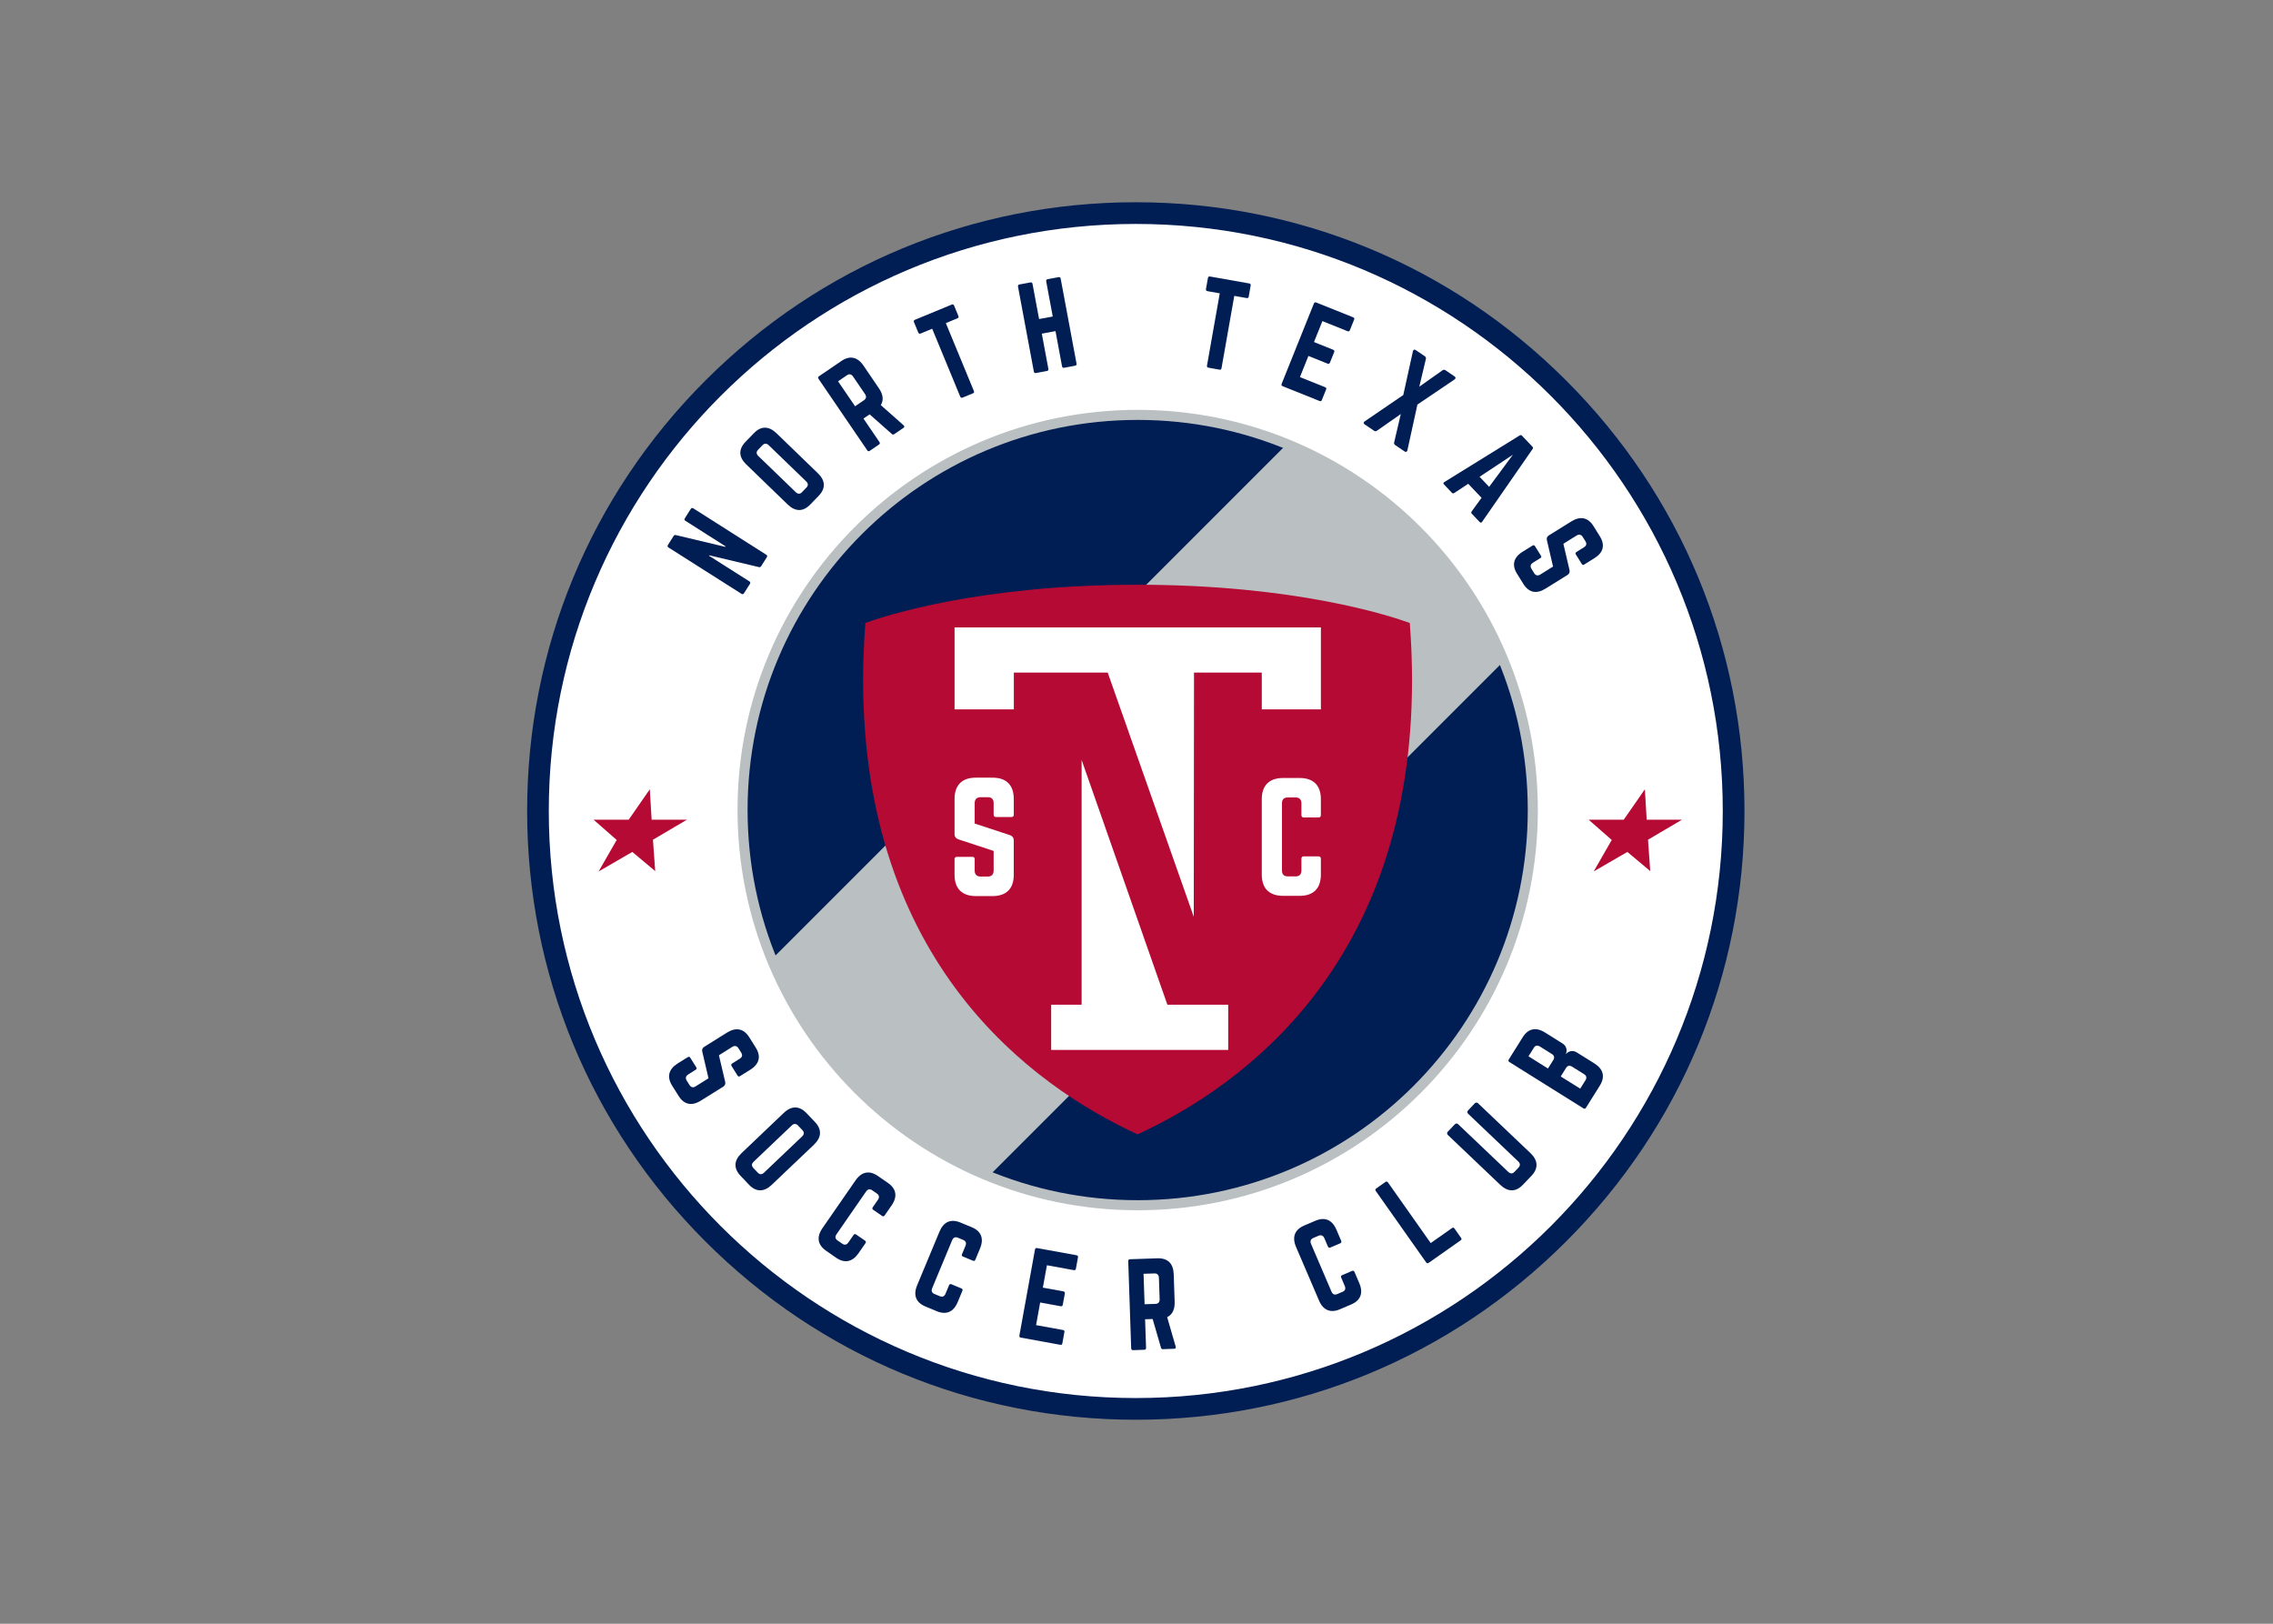 <svg clip-rule="evenodd" fill-rule="evenodd" stroke-miterlimit="10" viewBox="0 0 560 400" xmlns="http://www.w3.org/2000/svg" xmlns:xlink="http://www.w3.org/1999/xlink"><rect x="0" y="0" width="560" height="400" fill="#808080" stroke="none"/><clipPath id="a"><path clip-rule="evenodd" d="m93.238 112.23c0 27.305 22.137 49.438 49.441 49.438 27.305 0 49.438-22.133 49.438-49.438s-22.133-49.441-49.438-49.441-49.441 22.137-49.441 49.441"/></clipPath><g transform="matrix(1.333 0 0 1.333 -346.807 -581.874)"><path d="m470.09 696.88c-60.927 0-110.49-49.565-110.49-110.49s49.565-110.5 110.49-110.5 110.5 49.571 110.5 110.5-49.571 110.49-110.5 110.49" fill="#fff" fill-rule="nonzero"/><path d="m470.09 473.89c-30.051 0-58.301 11.702-79.547 32.947-21.251 21.251-32.947 49.502-32.947 79.553s11.696 58.301 32.947 79.547c21.246 21.251 49.496 32.953 79.547 32.953s58.301-11.702 79.547-32.953c21.251-21.246 32.953-49.496 32.953-79.547s-11.702-58.301-32.953-79.553c-21.246-21.246-49.496-32.947-79.547-32.947m0 4.01c59.917 0 108.49 48.573 108.49 108.49s-48.573 108.49-108.49 108.49-108.49-48.573-108.49-108.49 48.573-108.49 108.49-108.49" fill="#001e54" fill-rule="nonzero"/><path d="m543.47 586.22c0 40.333-32.694 73.027-73.027 73.027s-73.032-32.693-73.032-73.027 32.699-73.032 73.032-73.032 73.027 32.699 73.027 73.032" fill="#001e54" fill-rule="nonzero"/><path d="m543.47 586.22c0 40.333-32.694 73.027-73.027 73.027s-73.032-32.693-73.032-73.027 32.699-73.032 73.032-73.032 73.027 32.699 73.027 73.032z" fill="none" stroke="#babfc2" stroke-width="1.86"/><g clip-path="url(#a)" transform="matrix(1.477 0 0 1.477 259.69 420.43)"><path d="m208.39 73.723-99.781 99.781-27.152-27.152 99.781-99.781z" fill="#babfc2" fill-rule="nonzero"/></g><g fill-rule="nonzero"><path d="m564.52 588-.34-5.62-3.901 5.62h-6.491l4.269 3.745-3.335 5.816 6.226-3.606 4.23 3.543-.416-5.799 6.278-3.699z" fill="#b50a33"/><path d="m380.61 588-.34-5.62-3.901 5.62h-6.491l4.269 3.745-3.335 5.816 6.226-3.606 4.23 3.543-.416-5.799 6.278-3.699z" fill="#b50a33"/><path d="m470.42 646.15c-19.716-9.088-50.725-31.701-50.725-83.961 0-3.381.138-6.907.415-10.542 3.52-1.287 21.021-7.068 50.31-7.068s46.79 5.781 50.315 7.068c.272 3.635.416 7.161.416 10.542 0 52.26-31.009 74.873-50.731 83.961" fill="#b50a33"/><path d="m387.85 530.55c.11-.167.277-.202.456-.092l13.491 8.574c.179.11.219.277.109.444l-1.061 1.679c-.098.151-.231.208-.421.162l-9.146-2.175-.058.081 7.449 4.731c.179.115.231.265.116.45l-1.12 1.76c-.109.173-.277.208-.455.092l-13.496-8.568c-.174-.11-.214-.277-.104-.45l1.061-1.674c.099-.155.231-.213.422-.161l9.105 2.169.063-.098-7.42-4.714c-.173-.11-.225-.26-.11-.444z" fill="#001e54"/><path d="m409.21 526.63c.364-.369.364-.762-.04-1.154l-6.919-6.682c-.392-.375-.796-.375-1.16 0l-.807.837c-.364.375-.347.779.04 1.154l6.919 6.682c.403.392.796.38 1.154.006zm-11.113-4.287c-1.408-1.356-1.46-2.804-.15-4.16l1.564-1.616c1.309-1.356 2.752-1.35 4.166.006l7.662 7.403c1.408 1.362 1.46 2.804.15 4.16l-1.563 1.616c-1.31 1.356-2.758 1.356-4.166 0z" fill="#001e54"/><path d="m419.85 510.48c.433-.294.502-.692.196-1.142l-2.21-3.237c-.306-.451-.704-.531-1.131-.237l-1.639 1.119 3.145 4.611zm2.775-2.193c.785 1.149.889 2.193.341 3.093l4.218 3.734c.19.173.161.346-.023.467l-1.72 1.171c-.167.116-.311.087-.45-.046l-4.091-3.618-1.142.779 2.954 4.339c.121.173.092.346-.075.456l-1.725 1.177c-.162.11-.335.075-.45-.098l-9.013-13.225c-.121-.167-.087-.34.075-.456l4.16-2.833c1.558-1.062 2.977-.761 4.079.854z" fill="#001e54"/><path d="m436.08 492.8c.208-.087.346-.006.427.185l.796 1.921c.075.191.035.346-.173.433l-2.146.889 5.181 12.544c.087.213.035.346-.167.427l-1.927.796c-.185.075-.335.029-.427-.185l-5.182-12.544-2.152.889c-.185.081-.341.012-.421-.185l-.797-1.921c-.08-.196-.017-.352.168-.433z" fill="#001e54"/><path d="m453.53 488.5c-.04-.202.058-.346.254-.387l2.031-.38c.237-.041.358.063.392.271l2.932 15.706c.04.207-.035.346-.272.392l-2.031.381c-.196.035-.34-.069-.375-.271l-1.212-6.503-2.527.467 1.212 6.509c.04.202-.058.352-.254.387l-2.031.38c-.237.041-.358-.063-.398-.265l-2.931-15.712c-.035-.202.04-.346.277-.392l2.031-.375c.196-.041.34.063.375.265l1.217 6.503 2.522-.468z" fill="#001e54"/><path d="m491.07 488.9c.214.035.294.179.254.381l-.358 2.048c-.04.208-.161.312-.375.271l-2.296-.404-2.36 13.364c-.041.226-.156.306-.375.272l-2.049-.37c-.202-.028-.3-.155-.26-.38l2.36-13.358-2.29-.404c-.196-.035-.295-.179-.26-.387l.364-2.048c.034-.202.178-.306.375-.272z" fill="#001e54"/><path d="m509.67 497.52c-.081.19-.208.294-.433.208l-4.656-1.87-1.552 3.866 3.56 1.431c.184.075.254.237.167.445l-.773 1.915c-.081.214-.242.283-.427.208l-3.56-1.425-1.564 3.906 4.656 1.864c.226.092.26.219.174.433l-.779 1.933c-.075.196-.197.277-.422.19l-6.854-2.752c-.168-.064-.231-.225-.156-.421l5.96-14.847c.081-.191.237-.266.404-.197l6.855 2.747c.225.092.254.237.173.433z" fill="#001e54"/><path d="m520.3 519.7c-.064.306-.265.421-.531.242l-1.708-1.159c-.184-.122-.271-.283-.219-.497l1.229-5.256-4.42 3.093c-.185.126-.364.109-.542-.018l-1.714-1.16c-.266-.178-.231-.409.034-.582l7.103-4.847 1.772-8.055c.063-.312.26-.427.531-.248l1.662 1.125c.178.127.265.282.213.502l-1.217 5.135 4.31-3.041c.179-.132.363-.109.542.012l1.662 1.131c.265.179.231.41-.029.583l-6.837 4.622z" fill="#001e54"/><path d="m539.79 520.55-6.157 4.074 1.766 1.864zm-7.605 10.894c-.121-.127-.115-.271-.006-.433l1.818-2.498-2.464-2.591-2.579 1.702c-.162.098-.306.092-.433-.034l-1.477-1.558c-.15-.162-.127-.318.08-.433l13.906-8.603c.179-.116.323-.087.445.046l1.921 2.019c.127.133.15.277.023.45l-9.319 13.439c-.138.185-.282.214-.45.041z" fill="#001e54"/><path d="m555.87 535.64c.992 1.604.646 3.001-1.015 4.033l-1.876 1.166c-.179.115-.334.092-.45-.092l-1.108-1.772c-.104-.173-.063-.34.116-.45l1.379-.86c.456-.282.571-.657.282-1.119l-.513-.819c-.266-.422-.669-.525-1.131-.237l-2.435 1.518 1.148 4.91c.052.363-.04.64-.381.848l-4.079 2.539c-1.662 1.033-3.076.733-4.074-.866l-1.188-1.909c-.987-1.581-.647-3.001 1.015-4.034l1.858-1.154c.19-.121.346-.075.45.098l1.102 1.766c.121.19.087.329-.109.45l-1.362.848c-.473.294-.548.693-.283 1.12l.508.819c.277.439.658.537 1.137.242l2.348-1.465-1.137-4.893c-.086-.375.029-.658.364-.866l4.172-2.596c1.661-1.033 3.087-.716 4.073.871z" fill="#001e54"/><path d="m399.86 630.13c1.01 1.61.652 3.029-1.021 4.074l-1.893 1.183c-.179.115-.335.098-.456-.093l-1.113-1.783c-.11-.173-.07-.346.109-.456l1.391-.871c.467-.288.577-.669.288-1.131l-.519-.825c-.271-.427-.681-.531-1.142-.237l-2.459 1.541 1.166 4.951c.058.369-.04.646-.381.86l-4.12 2.573c-1.673 1.05-3.104.75-4.114-.86l-1.206-1.921c-.998-1.593-.652-3.029 1.022-4.08l1.875-1.171c.196-.121.352-.075.456.098l1.119 1.783c.115.191.081.329-.115.45l-1.374.86c-.479.306-.554.704-.282 1.137l.513.819c.283.45.664.543 1.143.242l2.371-1.482-1.154-4.94c-.086-.375.029-.663.369-.877l4.207-2.631c1.679-1.044 3.116-.733 4.114.866z" fill="#001e54"/><path d="m400.22 653.22c.364.381.756.398 1.166.006l7.033-6.693c.399-.381.416-.785.052-1.166l-.807-.854c-.364-.381-.774-.381-1.166-.006l-7.034 6.699c-.415.387-.415.779-.052 1.166zm4.801-11.027c1.431-1.362 2.891-1.35 4.206.029l1.564 1.639c1.31 1.379 1.24 2.833-.185 4.2l-7.801 7.415c-1.431 1.362-2.891 1.356-4.201-.018l-1.563-1.644c-1.31-1.379-1.247-2.833.184-4.195z" fill="#001e54"/><path d="m423.67 661.14c-.115.173-.289.208-.456.092l-1.662-1.148c-.184-.127-.196-.288-.075-.462l.958-1.384c.306-.45.243-.849-.19-1.149l-.866-.6c-.45-.311-.831-.219-1.142.231l-5.453 7.882c-.323.467-.248.854.185 1.154l.865.594c.433.3.819.237 1.143-.23l.957-1.379c.122-.174.277-.22.456-.093l1.668 1.149c.167.115.196.288.075.461l-1.293 1.864c-1.125 1.627-2.567 1.904-4.119.837l-1.864-1.293c-1.564-1.085-1.812-2.533-.693-4.16l6.128-8.846c1.125-1.627 2.568-1.904 4.132-.819l1.863 1.286c1.553 1.074 1.801 2.522.675 4.149z" fill="#001e54"/><path d="m440.44 669.32c-.087.196-.242.265-.433.185l-1.869-.774c-.202-.086-.248-.242-.168-.432l.647-1.552c.207-.508.063-.889-.427-1.091l-.97-.404c-.507-.208-.859-.035-1.073.467l-3.681 8.846c-.219.525-.064.883.421 1.085l.975.404c.485.202.854.057 1.068-.462l.646-1.552c.081-.196.225-.271.433-.191l1.869.779c.185.075.248.243.167.433l-.871 2.095c-.761 1.823-2.117 2.4-3.854 1.679l-2.095-.871c-1.76-.727-2.308-2.095-1.546-3.918l4.137-9.931c.756-1.823 2.112-2.4 3.872-1.667l2.094.865c1.737.721 2.285 2.089 1.529 3.912z" fill="#001e54"/><path d="m459.03 670.95c-.04.208-.144.335-.381.294l-4.979-.906-.756 4.138 3.808.692c.196.035.294.179.254.41l-.375 2.042c-.035.231-.179.335-.381.295l-3.803-.693-.755 4.183 4.979.901c.237.046.3.167.254.392l-.375 2.066c-.035.207-.138.317-.375.277l-7.328-1.333c-.179-.035-.277-.179-.237-.387l2.88-15.885c.034-.208.179-.306.357-.277l7.328 1.333c.237.046.295.185.26.387z" fill="#001e54"/><path d="m473.72 677.48c.525-.017.796-.323.779-.866l-.133-3.952c-.017-.542-.311-.831-.836-.808l-2.003.064.191 5.626zm3.554-.369c.047 1.408-.432 2.348-1.384 2.821l1.581 5.459c.069.248-.046.375-.272.381l-2.106.075c-.202.006-.306-.098-.352-.289l-1.534-5.285-1.397.046.179 5.291c.006.214-.11.34-.312.346l-2.106.075c-.202.006-.329-.121-.334-.329l-.543-16.127c-.006-.213.11-.34.312-.346l5.078-.173c1.904-.063 2.948.958 3.017 2.931z" fill="#001e54"/><path d="m508.06 665.84c.081.19.017.358-.167.439l-1.858.79c-.208.087-.347.012-.427-.185l-.664-1.54c-.219-.502-.594-.664-1.079-.456l-.964.41c-.501.219-.628.588-.415 1.096l3.774 8.817c.225.519.594.657 1.073.45l.969-.41c.485-.208.635-.571.41-1.091l-.658-1.552c-.086-.19-.04-.346.162-.433l1.864-.796c.184-.081.346-.012.427.185l.894 2.089c.779 1.817.242 3.185-1.489 3.929l-2.083.889c-1.748.75-3.11.184-3.883-1.633l-4.241-9.896c-.773-1.817-.237-3.191 1.506-3.941l2.083-.888c1.731-.739 3.093-.179 3.872 1.638z" fill="#001e54"/><path d="m524.6 666.24 3.941-2.775c.179-.127.34-.081.456.092l1.212 1.719c.132.185.115.329-.07.456l-5.926 4.172c-.161.115-.323.098-.456-.092l-9.307-13.196c-.121-.173-.092-.346.07-.462l1.719-1.212c.185-.126.341-.08.462.093z" fill="#001e54"/><path d="m532.76 640.4c.156-.162.421-.162.583 0l9.694 9.215c1.425 1.362 1.494 2.822.178 4.201l-1.563 1.638c-1.31 1.379-2.764 1.385-4.201.023l-9.682-9.215c-.173-.161-.179-.427-.029-.588l1.339-1.402c.156-.162.415-.162.583-.006l9.261 8.811c.415.392.807.375 1.171-.006l.721-.762c.364-.381.364-.773-.052-1.166l-9.261-8.811c-.167-.161-.173-.421-.023-.582z" fill="#001e54"/><path d="m550.75 633.65c-.467-.294-.854-.225-1.142.237l-.981 1.563 3.606 2.251.975-1.558c.277-.445.196-.831-.283-1.131zm-5.955-3.727c-.467-.289-.854-.226-1.142.236l-.981 1.564 3.6 2.256.981-1.564c.277-.444.179-.842-.265-1.119zm4.207-.543c.663.416.871 1.189.588 1.875l.035.018c.496-.548 1.286-.698 1.944-.283l3.283 2.048c1.674 1.051 2.02 2.482 1.01 4.097l-2.579 4.12c-.11.167-.277.208-.456.092l-13.692-8.568c-.196-.121-.219-.283-.115-.45l2.579-4.12c1.01-1.616 2.447-1.933 4.126-.883z" fill="#001e54"/><path d="m454.45 567.61h-17.853v-15.141h67.707v15.141h-17.131v62.935h-32.722z" fill="#fff"/><path d="m460.08 576.96v45.232h-12.527v-61.377h17.351l15.902 45.122.046-45.122h12.527v61.377h-17.449z" fill="#b50a33"/><path d="m443.6 580.23c2.574 0 3.941 1.368 3.941 3.941v2.897c0 .277-.138.438-.439.438h-2.844c-.277 0-.439-.161-.439-.438v-2.13c0-.715-.358-1.096-1.096-1.096h-1.31c-.687 0-1.096.381-1.096 1.096v3.774l6.509 2.135c.467.19.715.49.715 1.01v6.318c0 2.574-1.367 3.941-3.941 3.941h-3.064c-2.544 0-3.941-1.367-3.941-3.941v-2.873c0-.3.167-.439.439-.439h2.844c.3 0 .439.138.439.439v2.106c0 .738.41 1.096 1.096 1.096h1.31c.71 0 1.096-.358 1.096-1.096v-3.635l-6.485-2.135c-.491-.162-.739-.491-.739-1.01v-6.457c0-2.573 1.396-3.941 3.941-3.941z" fill="#fff"/><path d="m504.3 587.15c0 .277-.167.433-.439.433h-2.723c-.3 0-.433-.156-.433-.433v-2.175c0-.71-.381-1.091-1.09-1.091h-1.414c-.739 0-1.091.381-1.091 1.091v12.412c0 .733.381 1.09 1.091 1.09h1.414c.709 0 1.09-.357 1.09-1.09v-2.176c0-.277.133-.438.433-.438h2.723c.272 0 .439.161.439.438v2.937c0 2.562-1.391 3.924-3.924 3.924h-3.046c-2.562 0-3.953-1.362-3.953-3.924v-13.935c0-2.561 1.391-3.923 3.953-3.923h3.046c2.533 0 3.924 1.361 3.924 3.923z" fill="#fff"/></g></g></svg>